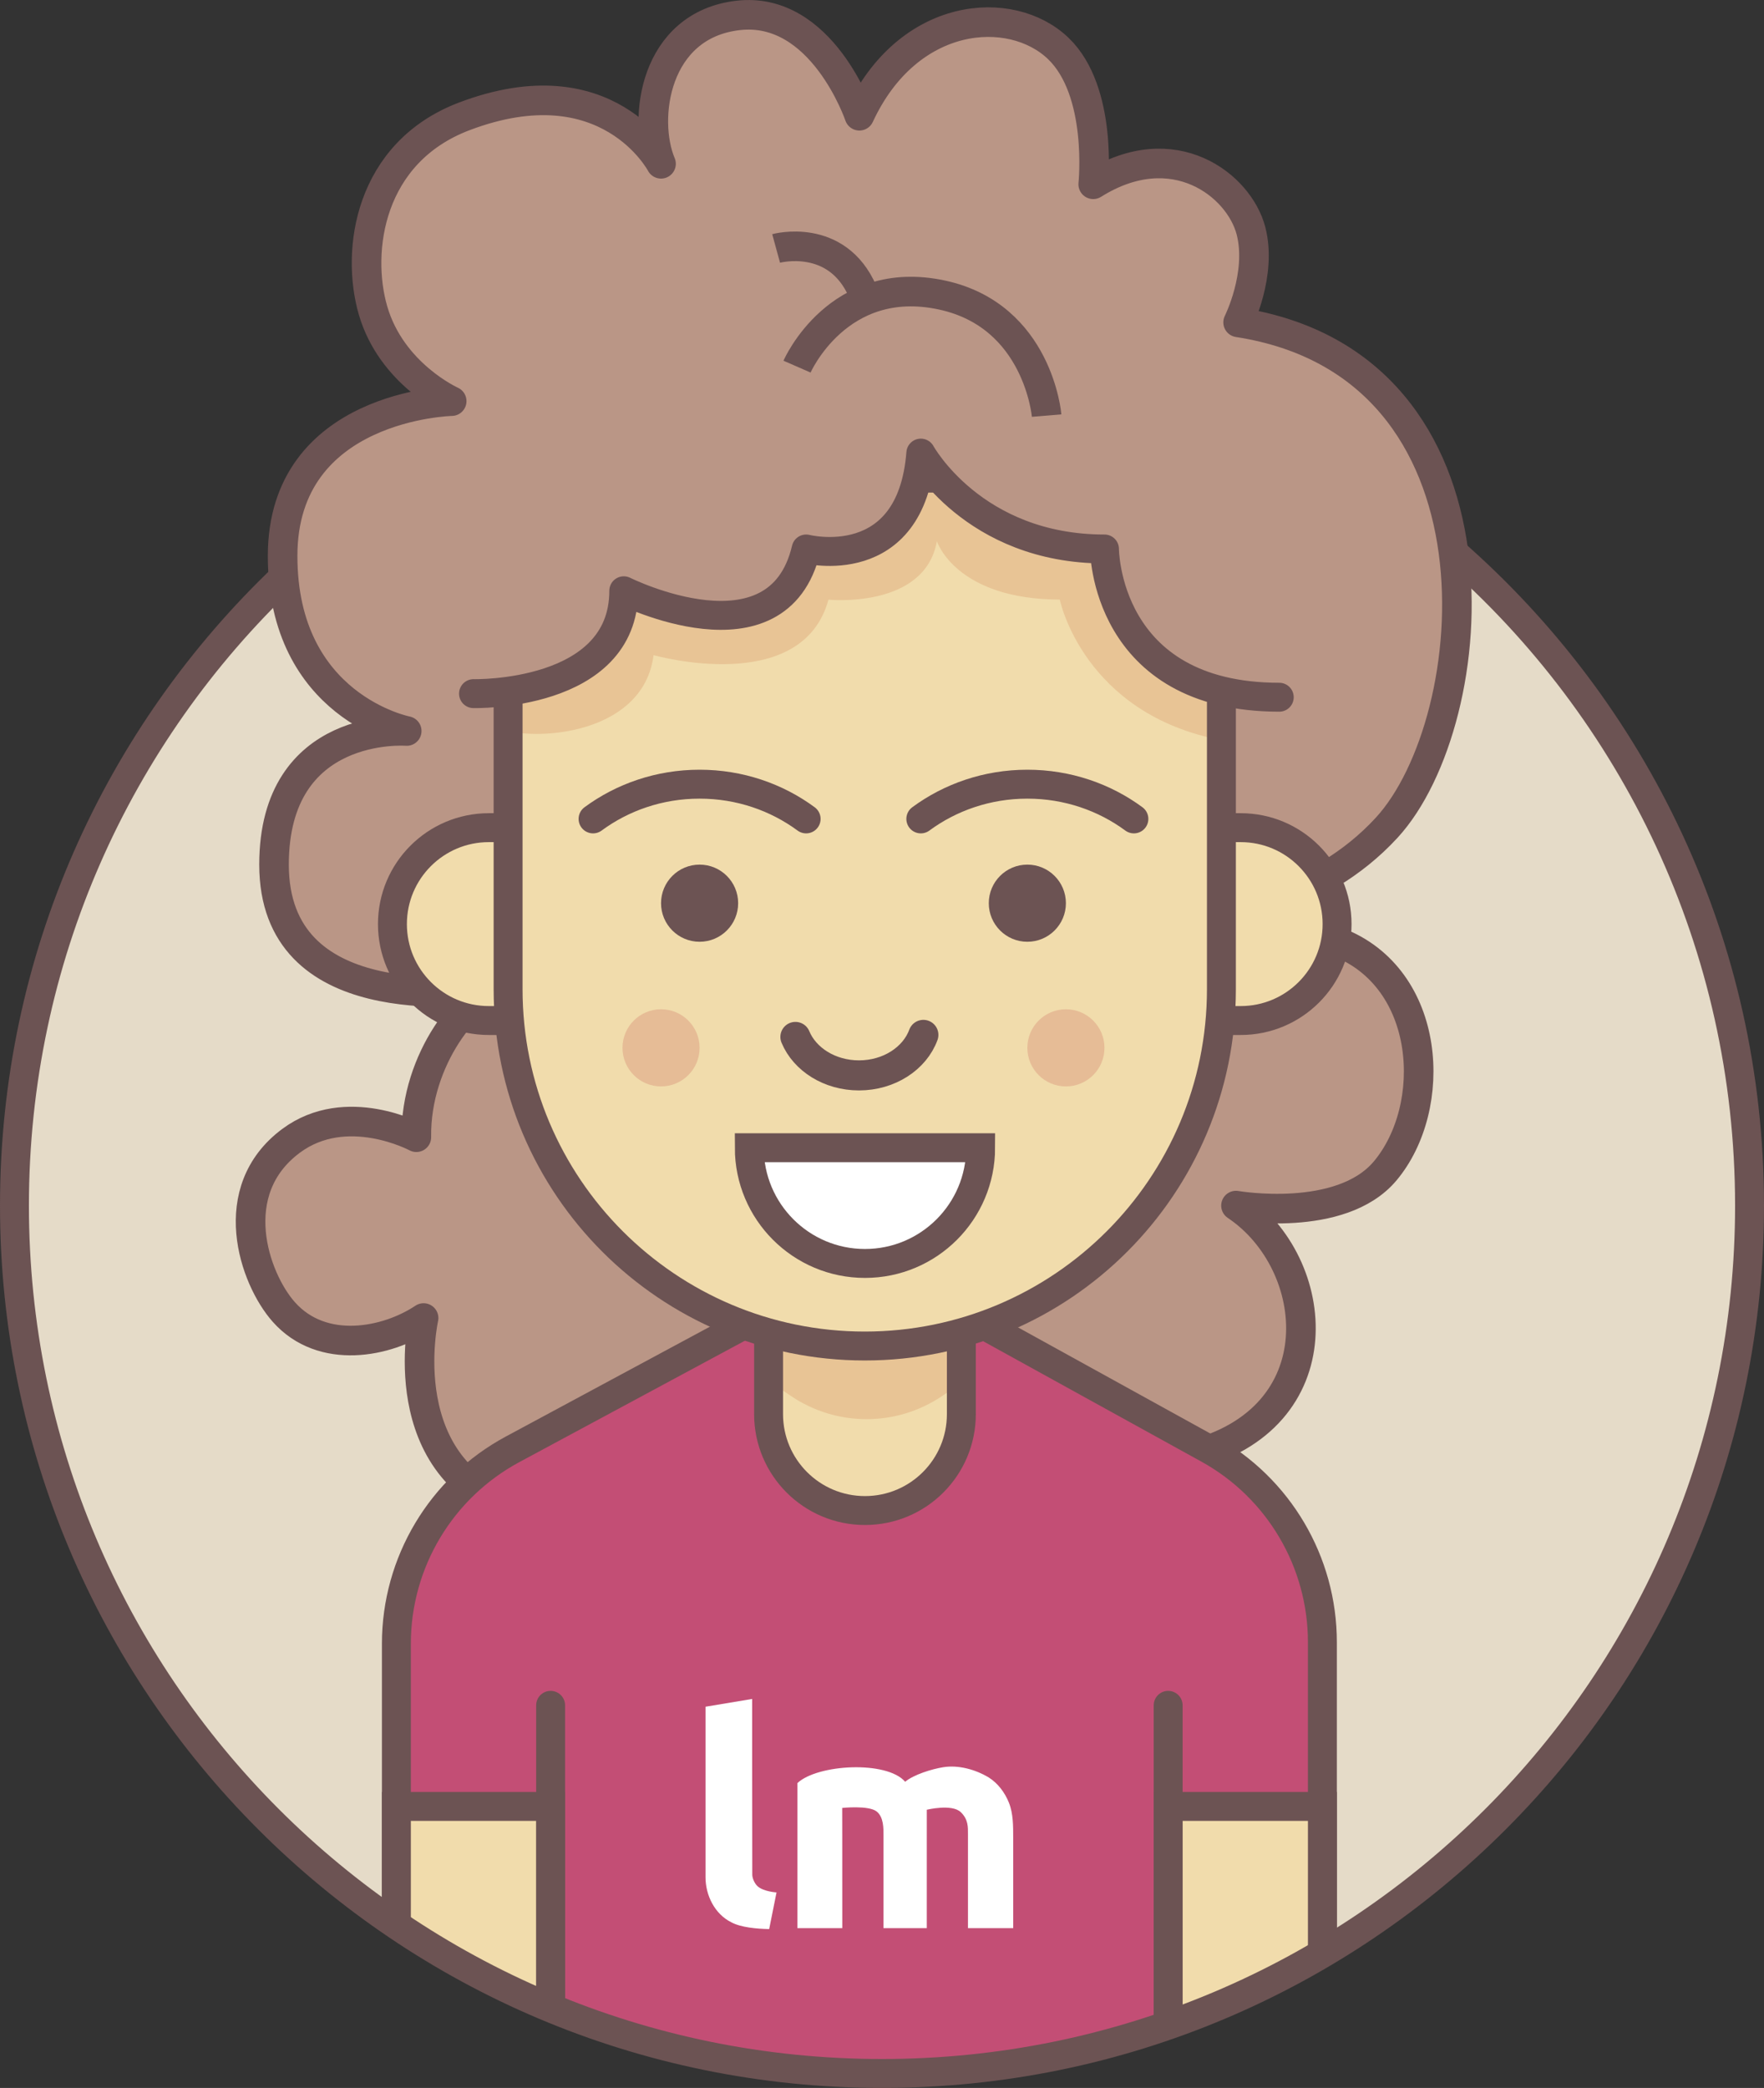 <?xml version="1.0" encoding="utf-8"?>
<!-- Generator: Adobe Illustrator 20.1.0, SVG Export Plug-In . SVG Version: 6.00 Build 0)  -->
<svg version="1.1" id="Capa_1" xmlns="http://www.w3.org/2000/svg" xmlns:xlink="http://www.w3.org/1999/xlink" x="0px" y="0px"
	 viewBox="0 0 183 216.52" style="enable-background:new 0 0 183 216.52;" xml:space="preserve">
<rect x="0" y="0" width="183" height="216.52" fill="#333333" stroke="none"/>
<style type="text/css">
	.st0{fill:#E5DBC8;}
	.st1{fill:#BA9686;stroke:#6C5353;stroke-width:3.069;stroke-linejoin:round;}
	.st2{clip-path:url(#SVGID_2_);}
	.st3{fill:#C34E75;}
	.st4{fill:none;stroke:#6C5353;stroke-width:3;stroke-linejoin:round;}
	.st5{fill:#F1DCAC;}
	.st6{fill:none;stroke:#6C5353;stroke-width:3;}
	.st7{fill:none;stroke:#6C5353;stroke-width:3;stroke-linecap:round;stroke-linejoin:round;}
	.st8{fill:#FFFFFF;}
	.st9{fill:#E8C495;}
	.st10{fill:#F1DCAC;stroke:#6C5353;stroke-width:3;}
	.st11{fill:#D4BC8B;}
	.st12{fill:#6C5353;}
	.st13{fill:#E6BC96;}
	.st14{fill:none;stroke:#BE2F74;stroke-width:3;}
	.st15{fill:none;stroke:#6C5353;stroke-width:3.118;stroke-linecap:round;}
	.st16{fill:none;stroke:#6C5353;stroke-width:3;stroke-linecap:round;}
	.st17{fill:#BA9686;}
	.st18{fill:#FFFFFF;stroke:#6C5353;stroke-width:3;stroke-miterlimit:10;}
</style>
<g>
	<circle class="st0" cx="91.5" cy="125.02" r="90"/>
	<path class="st1" d="M138.711,97.661l-12-3.079c0,0,9.874-0.834,17.15-8.753c10.167-11.064,13.4-47.951-15.417-52.399
		c0,0,2.505-4.985,1.333-9.5c-1.221-4.704-8.015-10.057-16.365-4.821c0,0,1.022-9.641-3.635-14.095
		c-4.884-4.671-15.57-3.925-20.624,6.988c0,0-3.862-11.404-12.577-10.404s-9.951,10.775-8,15.387c0,0-5.518-10.544-20.382-4.929
		c-9.927,3.75-11.286,13.957-9.5,20.125c1.917,6.621,8.165,9.417,8.165,9.417s-17.54,0.371-17.54,16.047s12.875,18.16,12.875,18.16
		s-13.766-1.08-13.766,13.856c0,15.644,19.514,13.149,23.274,12.989c-2.906,0.29-8.632,7.101-8.508,15.28c0,0-7.25-3.894-13,0.375
		c-6.969,5.174-3.846,14.267-0.75,17.75c4,4.5,10.698,3.167,14.5,0.625c0,0-3.555,15.864,10,19.963c0,0,26.95,13.258,35.766-17.061
		c0,0,12.46,16.592,33.734,11.348c15.266-3.763,13.742-19.91,4.779-25.91c0,0,10.866,1.889,15.471-3.59
		C149.243,114.829,148.561,101.392,138.711,97.661z"/>
	<g>
		<defs>
			<circle id="SVGID_1_" cx="91.5" cy="125.02" r="90"/>
		</defs>
		<clipPath id="SVGID_2_">
			<use xlink:href="#SVGID_1_"  style="overflow:visible;"/>
		</clipPath>
		<g class="st2">
			<path class="st3" d="M125.351,150.253L89.75,130.617L53.167,150.3c-7.419,3.992-12.046,11.735-12.046,20.159v46.384h96.066
				v-46.545C137.187,161.96,132.653,154.28,125.351,150.253z"/>
			<path class="st4" d="M125.351,150.253L89.75,130.617L53.167,150.3c-7.419,3.992-12.046,11.735-12.046,20.159v46.384h96.066
				v-46.545C137.187,161.96,132.653,154.28,125.351,150.253z"/>
			<rect x="41.122" y="187.328" class="st5" width="16" height="29.515"/>
			<rect x="41.122" y="187.328" class="st6" width="16" height="29.515"/>
			<rect x="121.187" y="187.328" class="st5" width="16" height="29.515"/>
			<rect x="121.187" y="187.328" class="st6" width="16" height="29.515"/>
			<line class="st7" x1="57.122" y1="176.843" x2="57.122" y2="216.843"/>
			<line class="st7" x1="121.187" y1="176.843" x2="121.187" y2="216.843"/>
			<g>
				<path class="st8" d="M78.593,195.605c-0.316-0.285-0.572-0.863-0.551-1.266c-0.016-6.052-0.012-18.158-0.012-18.158
					l-4.839,0.806c0,0-0.004,11.516,0,17.676c-0.001,1.875,0.948,3.818,2.669,4.674c0.98,0.535,2.631,0.684,3.935,0.709l0.762-3.8
					C80.557,196.246,79.214,196.166,78.593,195.605z"/>
				<path class="st8" d="M105.111,190.605c-0.004-1.234,0.016-2.512-0.449-3.679c-0.423-1.045-1.133-1.999-2.092-2.605
					c-1.396-0.836-3.165-1.317-4.74-1.057c-1.158,0.185-3.039,0.764-3.927,1.504c-1.911-2.219-9.092-1.82-11.177,0.137
					c0.004-0.428,0,9.621,0,15.044c1.658,0,2.995,0.002,4.653,0c-0.003-3.165-0.003-9.494-0.003-9.494l-0.005-2.972
					c0,0,2.738-0.289,3.567,0.362c0.748,0.587,0.714,1.785,0.716,2.456c0.001,3.214-0.002,6.433,0,9.648c1.657,0,2.834,0,4.491,0
					c0-3.217-0.001-6.433,0.001-9.652c0.003-0.598,0.001-2.627,0.001-2.627s2.592-0.628,3.513,0.24
					c0.812,0.765,0.756,1.612,0.758,2.245c0.001,3.264,0.001,9.793,0.001,9.793l4.692,0V190.605z"/>
			</g>
		</g>
	</g>
	<path class="st4" d="M29.516,59.767C12.259,76.164,1.5,99.336,1.5,125.02c0,49.706,40.294,90,90,90s90-40.294,90-90
		c0-27.077-11.957-51.361-30.879-67.86"/>
	<g>
		<path class="st5" d="M89.733,156.643L89.733,156.643c-5.523,0-10-4.477-10-10v-24.001h20v24.001
			C99.733,152.166,95.256,156.643,89.733,156.643z"/>
		<path class="st9" d="M79.733,143.194l2.327,1.573c4.736,3.2,10.941,3.2,15.677,0l1.996-1.349v-11.776h-20V143.194z"/>
		<path class="st6" d="M89.733,156.643L89.733,156.643c-5.523,0-10-4.477-10-10v-24.001h20v24.001
			C99.733,152.166,95.256,156.643,89.733,156.643z"/>
		<path class="st10" d="M50.711,105.829h4c5.523,0,10-4.477,10-10v0c0-5.523-4.477-10-10-10h-4c-5.523,0-10,4.477-10,10v0
			C40.711,101.351,45.188,105.829,50.711,105.829z"/>
		<path class="st10" d="M124.711,105.829h4c5.523,0,10-4.477,10-10v0c0-5.523-4.477-10-10-10h-4c-5.523,0-10,4.477-10,10v0
			C114.711,101.351,119.188,105.829,124.711,105.829z"/>
		<path class="st11" d="M126.711,49.266c0,0-54.476-0.937-74,7.896v-7.896C52.711,49.266,86.402,37.536,126.711,49.266z"/>
		<path class="st5" d="M89.711,139.582L89.711,139.582c-20.435,0-37-16.565-37-37V49.581h74v53.001
			C126.711,123.016,110.146,139.582,89.711,139.582z"/>
		<path class="st9" d="M52.711,75.795c3.817,0.968,14.067,0.052,15.094-7.856c0,0,15.389,4.364,18.139-5.754
			c0,0,10,1.003,11.25-6.067c0,0,1.903,6.022,12.75,6.062c0,0,2.415,11.836,16.766,14.578V49.581h-74V75.795z"/>
		<path class="st6" d="M89.711,139.582L89.711,139.582c-20.435,0-37-16.565-37-37V49.581h74v53.001
			C126.711,123.016,110.146,139.582,89.711,139.582z"/>
		<circle class="st12" cx="72.577" cy="93.661" r="4"/>
		<circle class="st13" cx="68.577" cy="108.662" r="4"/>
		<circle class="st12" cx="106.578" cy="93.661" r="4"/>
		<circle class="st13" cx="110.579" cy="108.662" r="4"/>
		<path class="st14" d="M89.711,114.036"/>
		<path class="st15" d="M82.516,107.529c0.965,2.325,3.554,3.989,6.597,3.989c3.134,0,5.787-1.766,6.679-4.2"/>
		<path class="st16" d="M83.629,84.921c-3.052-2.249-6.881-3.601-11.052-3.601c-4.171,0-8,1.352-11.052,3.601"/>
		<path class="st16" d="M117.631,84.921c-3.052-2.249-6.881-3.601-11.052-3.601c-4.171,0-8,1.352-11.052,3.601"/>
		<path class="st17" d="M132.711,72.303c-18.132,0-18.132-15.373-18.132-15.373c-13.615,0-19.053-9.943-19.053-9.943
			C94.525,59.71,83.629,56.93,83.629,56.93c-2.899,12.333-18.918,4.333-18.918,4.333c0,11.04-15.59,10.667-15.59,10.667V42.986
			h83.59V72.303z"/>
		<path class="st7" d="M49.122,71.93c0,0,15.59,0.373,15.59-10.667c0,0,16.019,8,18.918-4.333c0,0,10.896,2.78,11.898-9.943
			c0,0,5.438,9.943,19.053,9.943c0,0,0,15.373,18.132,15.373"/>
		<path class="st18" d="M89.733,131.02c6.627,0,12-5.373,12-12h-24C77.733,125.647,83.105,131.02,89.733,131.02z"/>
		<path class="st1" d="M82.685,38.02c0,0,4.252-9.757,15.047-7.423c9.985,2.158,10.847,12.5,10.847,12.5"/>
		<path class="st1" d="M80.516,25.764c0,0,6.289-1.721,8.984,4.473"/>
	</g>
</g>
</svg>
